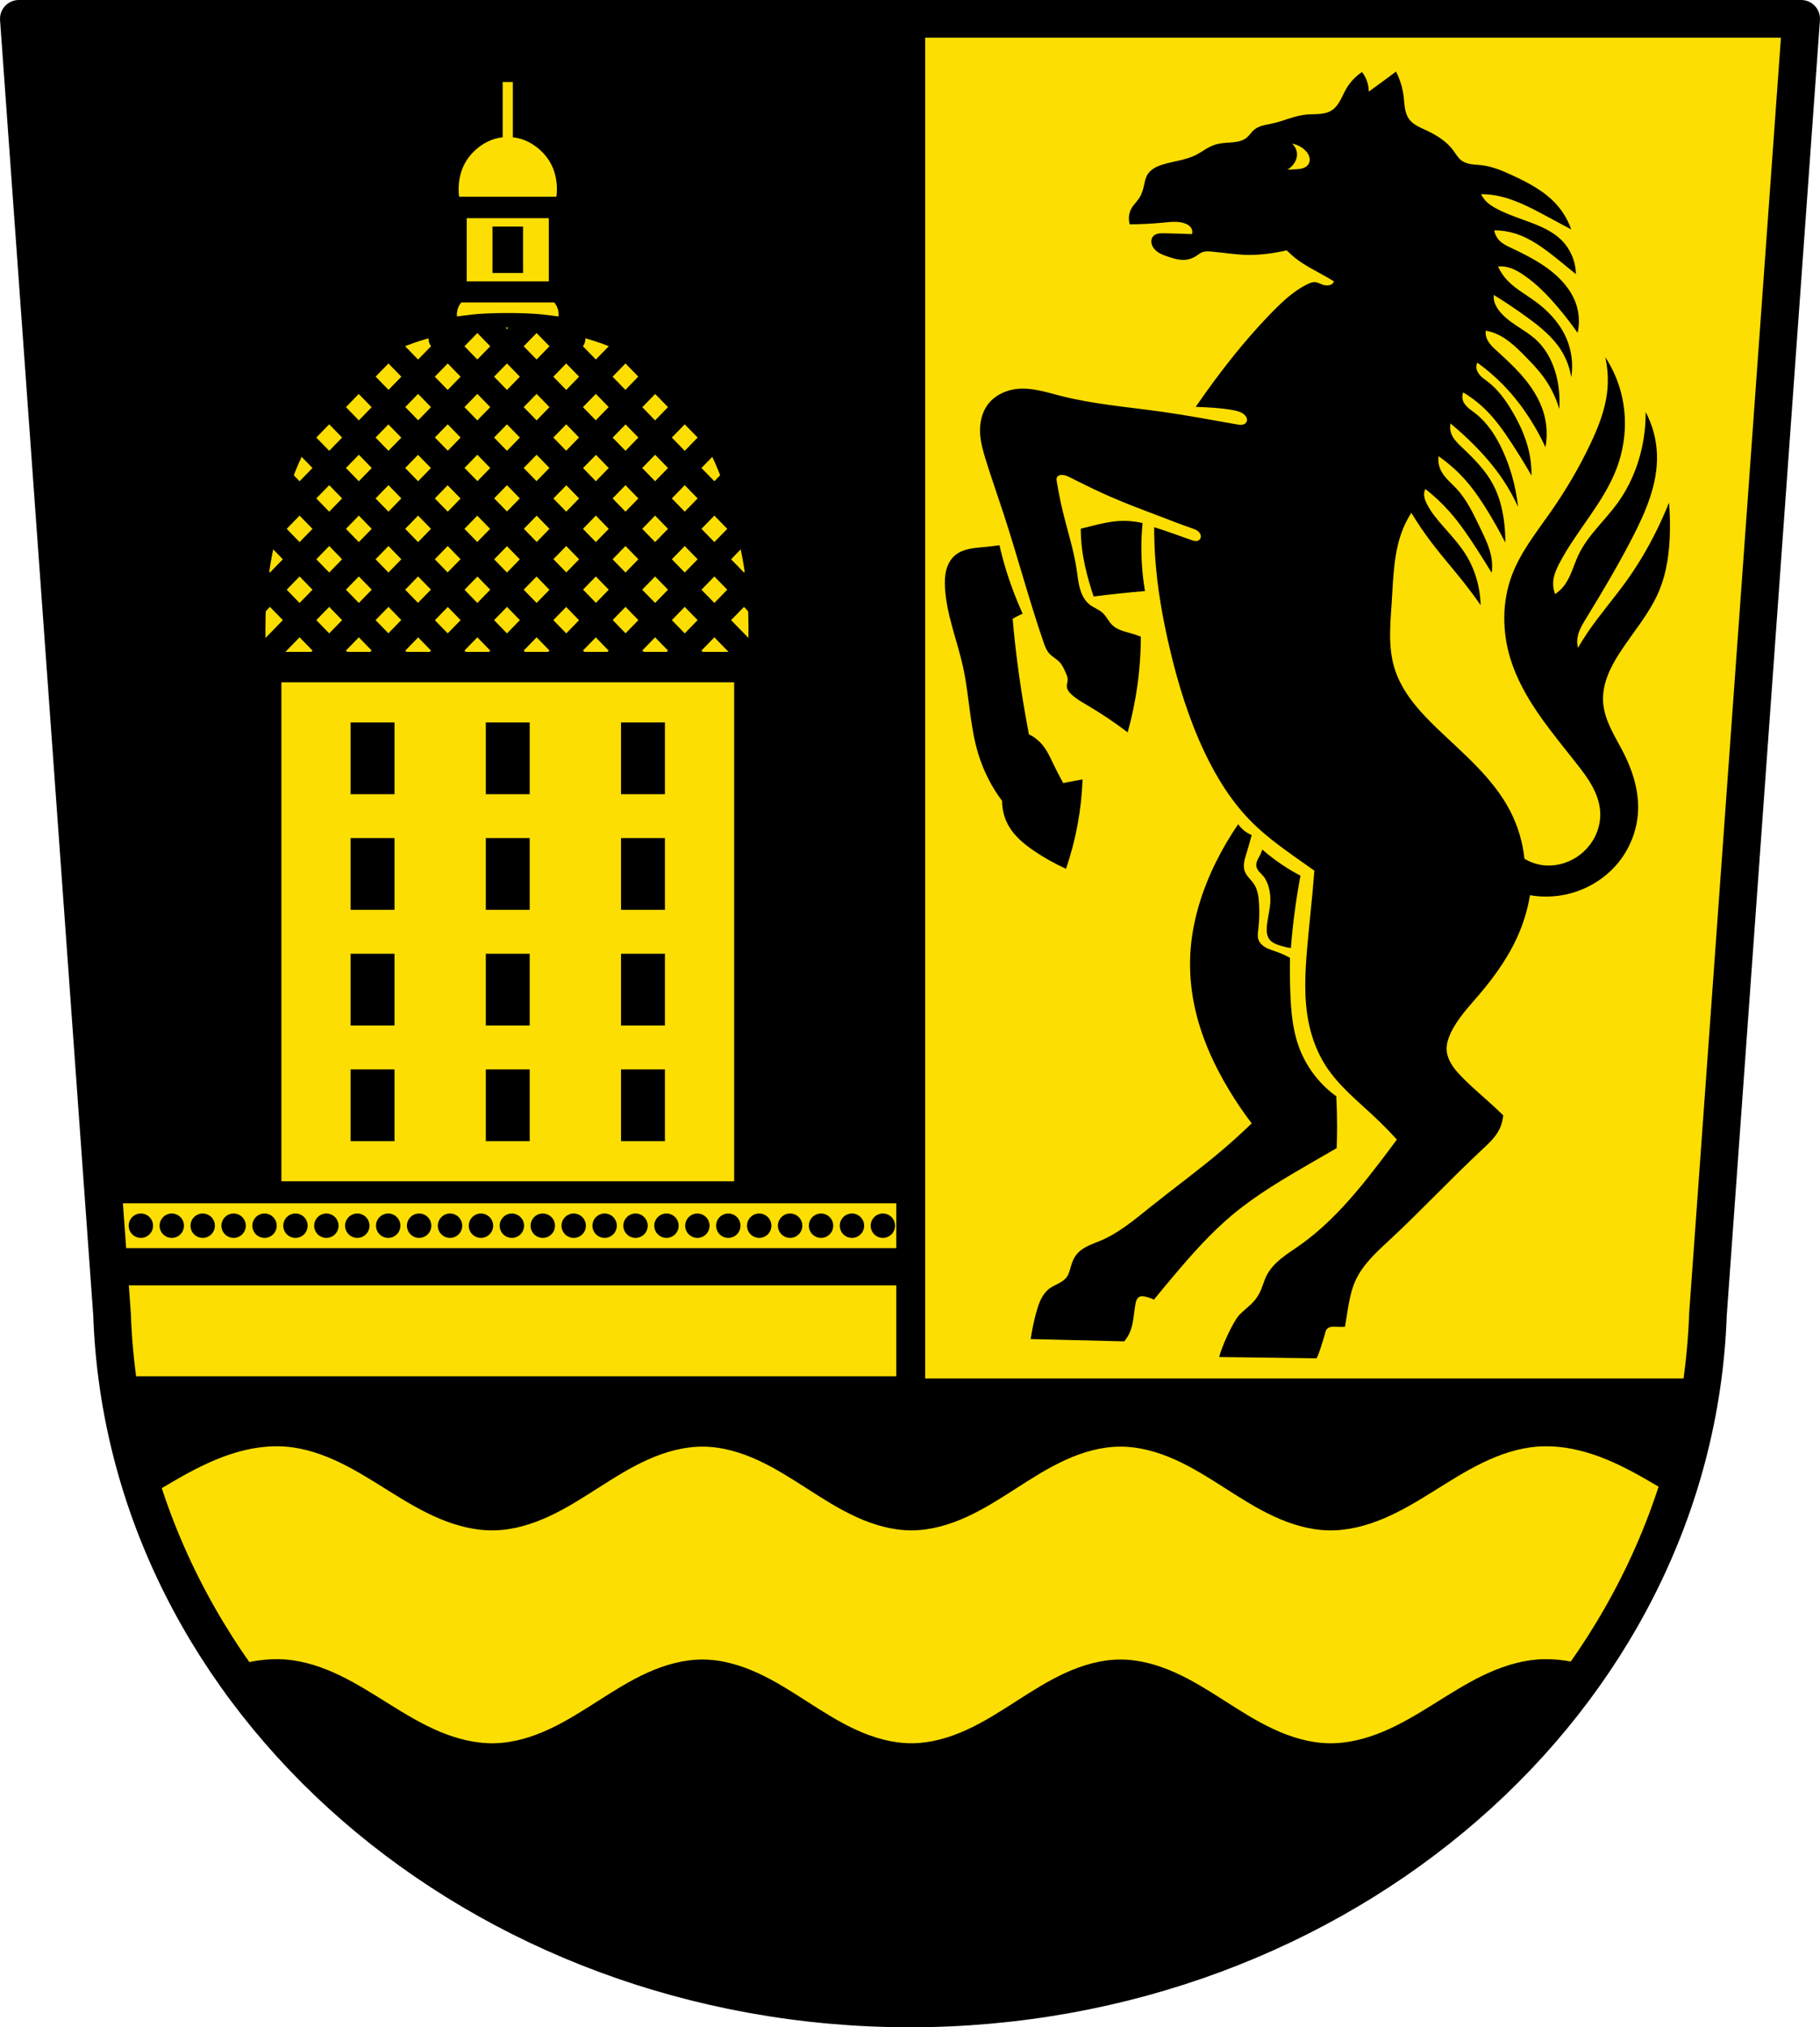 <?xml version="1.0" encoding="UTF-8" standalone="no"?>
<!-- Created with Inkscape (http://www.inkscape.org/) -->

<svg
   xmlns:dc="http://purl.org/dc/elements/1.1/"
   xmlns:cc="http://creativecommons.org/ns#"
   xmlns:rdf="http://www.w3.org/1999/02/22-rdf-syntax-ns#"
   xmlns:svg="http://www.w3.org/2000/svg"
   xmlns="http://www.w3.org/2000/svg"
   xmlns:sodipodi="http://sodipodi.sourceforge.net/DTD/sodipodi-0.dtd"
   xmlns:inkscape="http://www.inkscape.org/namespaces/inkscape"
   width="140.657mm"
   height="156.604mm"
   viewBox="0 0 140.657 156.604"
   version="1.1"
   id="svg8"
   inkscape:version="0.92.5 (2060ec1f9f, 2020-04-08)"
   sodipodi:docname="DEU Moritzburg COA.svg">
  <defs
     id="defs2">
    <inkscape:path-effect
       effect="spiro"
       id="path-effect1043"
       is_visible="true" />
    <inkscape:path-effect
       effect="spiro"
       id="path-effect1039"
       is_visible="true" />
    <inkscape:path-effect
       effect="spiro"
       id="path-effect997"
       is_visible="true" />
    <inkscape:path-effect
       effect="spiro"
       id="path-effect955"
       is_visible="true" />
    <inkscape:path-effect
       effect="spiro"
       id="path-effect917"
       is_visible="true" />
    <inkscape:path-effect
       effect="spiro"
       id="path-effect913"
       is_visible="true" />
    <inkscape:path-effect
       effect="spiro"
       id="path-effect2508"
       is_visible="true" />
    <inkscape:path-effect
       effect="spiro"
       id="path-effect2471"
       is_visible="true" />
    <inkscape:path-effect
       effect="spiro"
       id="path-effect2065"
       is_visible="true" />
    <inkscape:path-effect
       effect="spiro"
       id="path-effect1806"
       is_visible="true" />
    <inkscape:path-effect
       effect="spiro"
       id="path-effect2065-8"
       is_visible="true" />
    <inkscape:path-effect
       effect="spiro"
       id="path-effect2471-8"
       is_visible="true" />
    <inkscape:path-effect
       effect="spiro"
       id="path-effect2508-1"
       is_visible="true" />
    <inkscape:path-effect
       effect="spiro"
       id="path-effect955-1"
       is_visible="true" />
    <inkscape:path-effect
       effect="spiro"
       id="path-effect997-5"
       is_visible="true" />
  </defs>
  <sodipodi:namedview
     id="base"
     pagecolor="#ffffff"
     bordercolor="#666666"
     borderopacity="1.0"
     inkscape:pageopacity="0.0"
     inkscape:pageshadow="2"
     inkscape:zoom="1.3397756"
     inkscape:cx="265.80797"
     inkscape:cy="295.94511"
     inkscape:document-units="mm"
     inkscape:current-layer="layer1"
     showgrid="false"
     inkscape:window-width="1920"
     inkscape:window-height="1046"
     inkscape:window-x="-11"
     inkscape:window-y="-11"
     inkscape:window-maximized="1"
     inkscape:snap-global="false"
     fit-margin-top="0"
     fit-margin-left="0"
     fit-margin-right="0"
     fit-margin-bottom="0"
     inkscape:snap-midpoints="true"
     inkscape:snap-smooth-nodes="true" />
  <g
     inkscape:label="Ebene 1"
     inkscape:groupmode="layer"
     id="layer1"
     transform="translate(-377.754,-45.374)">
    <path
       d="m 379.209,46.829 7.204,100.083 c 1.027,29.827 28.366,53.591 61.669,53.61 33.282,-0.032 60.629,-23.803 61.669,-53.61 L 516.955,46.829 H 448.082 Z"
       id="path1193-3-5-0-2"
       inkscape:connector-curvature="0"
       style="fill:#000000;fill-rule:evenodd;stroke:none;stroke-width:2.91;stroke-linecap:round;stroke-linejoin:round;stroke-miterlimit:4;stroke-dasharray:none;stroke-opacity:1" />
    <path
       style="opacity:1;fill:#fcde02;fill-opacity:1;fill-rule:evenodd;stroke:none;stroke-width:8;stroke-linecap:round;stroke-linejoin:round;stroke-miterlimit:4;stroke-dasharray:none;stroke-opacity:1;paint-order:fill markers stroke"
       d="M 265.811 5.5 L 265.811 405.822 L 496.809 405.822 C 497.918 398.583 498.626 391.227 498.887 383.768 L 526.115 5.5 L 265.811 5.5 z "
       transform="matrix(0.265,0,0,0.265,377.754,45.374)"
       id="rect1483-6" />
    <path
       style="opacity:1;fill:none;fill-opacity:1;fill-rule:evenodd;stroke:#000000;stroke-width:8;stroke-linecap:round;stroke-linejoin:round;stroke-miterlimit:4;stroke-dasharray:none;stroke-opacity:1;paint-order:fill markers stroke"
       d="M 265.811 5.5 L 265.811 405.822 L 496.809 405.822 C 497.918 398.583 498.626 391.227 498.887 383.768 L 526.115 5.5 L 265.811 5.5 z "
       transform="matrix(0.265,0,0,0.265,377.754,45.374)"
       id="rect1483" />
    <path
       inkscape:connector-curvature="0"
       style="opacity:1;fill:#fcde02;fill-opacity:1;fill-rule:evenodd;stroke:none;stroke-width:2.117;stroke-linecap:round;stroke-linejoin:round;stroke-miterlimit:4;stroke-dasharray:none;stroke-opacity:1;paint-order:fill markers stroke"
       d="M 448.083,46.829 V 152.748 h -61.118 c -0.294,-1.915 -0.481,-3.862 -0.55,-5.835 L 379.21,46.829 Z"
       id="rect1483-6-8" />
    <path
       style="opacity:1;fill:#000000;fill-opacity:1;fill-rule:evenodd;stroke:none;stroke-width:8;stroke-linecap:round;stroke-linejoin:round;stroke-miterlimit:4;stroke-dasharray:none;stroke-opacity:1;paint-order:fill markers stroke"
       d="M 5.506 5.5 L 32.08 374.674 L 265.811 374.674 L 265.811 5.5 L 5.506 5.5 z "
       transform="matrix(0.265,0,0,0.265,377.754,45.374)"
       id="rect1567" />
    <path
       style="fill:#fcde02;stroke:none;stroke-width:0.265px;stroke-linecap:butt;stroke-linejoin:miter;stroke-opacity:1;fill-opacity:1"
       d="m 408.754,72.239 c -2.927,1.207 -5.051,4.016 -6.74,6.695 -1.73,2.746 -2.56,6.013 -3.209,9.193 -0.507,2.488 -0.603,5.058 -0.505,7.601 h 18.634 18.634 c 0.098,-2.543 0.002,-5.113 -0.505,-7.601 -0.648,-3.18 -1.478,-6.447 -3.208,-9.193 -1.688,-2.679 -3.812,-5.488 -6.74,-6.695 -5.042,-2.079 -11.319,-2.079 -16.361,0 z"
       id="path2063"
       inkscape:connector-curvature="0"
       sodipodi:nodetypes="aaacccaaaa" />
    <path
       style="fill:none;stroke:#000000;stroke-width:1.852;stroke-linecap:round;stroke-linejoin:miter;stroke-miterlimit:4;stroke-dasharray:none;stroke-opacity:1"
       d="m 405.006,73.98 23.858,24.491"
       id="path2086"
       inkscape:connector-curvature="0"
       sodipodi:nodetypes="cc" />
    <path
       style="fill:none;stroke:#000000;stroke-width:1.852;stroke-linecap:round;stroke-linejoin:miter;stroke-miterlimit:4;stroke-dasharray:none;stroke-opacity:1"
       d="m 401.608,75.193 23.858,24.491"
       id="path2086-3"
       inkscape:connector-curvature="0"
       sodipodi:nodetypes="cc" />
    <path
       style="fill:none;stroke:#000000;stroke-width:1.852;stroke-linecap:round;stroke-linejoin:miter;stroke-miterlimit:4;stroke-dasharray:none;stroke-opacity:1"
       d="m 398.21,76.407 23.858,24.491"
       id="path2086-2"
       inkscape:connector-curvature="0"
       sodipodi:nodetypes="cc" />
    <path
       style="fill:none;stroke:#000000;stroke-width:1.852;stroke-linecap:round;stroke-linejoin:miter;stroke-miterlimit:4;stroke-dasharray:none;stroke-opacity:1"
       d="m 394.813,77.62 23.858,24.491"
       id="path2086-6"
       inkscape:connector-curvature="0"
       sodipodi:nodetypes="cc" />
    <path
       style="fill:none;stroke:#000000;stroke-width:1.852;stroke-linecap:round;stroke-linejoin:miter;stroke-miterlimit:4;stroke-dasharray:none;stroke-opacity:1"
       d="M 415.198,70.341 439.056,94.832"
       id="path2086-5"
       inkscape:connector-curvature="0"
       sodipodi:nodetypes="cc" />
    <path
       style="fill:none;stroke:#000000;stroke-width:1.852;stroke-linecap:round;stroke-linejoin:miter;stroke-miterlimit:4;stroke-dasharray:none;stroke-opacity:1"
       d="m 411.801,71.554 23.858,24.491"
       id="path2086-3-4"
       inkscape:connector-curvature="0"
       sodipodi:nodetypes="cc" />
    <path
       style="fill:none;stroke:#000000;stroke-width:1.852;stroke-linecap:round;stroke-linejoin:miter;stroke-miterlimit:4;stroke-dasharray:none;stroke-opacity:1"
       d="m 408.403,72.767 23.858,24.491"
       id="path2086-2-4"
       inkscape:connector-curvature="0"
       sodipodi:nodetypes="cc" />
    <path
       style="fill:none;stroke:#000000;stroke-width:1.852;stroke-linecap:round;stroke-linejoin:miter;stroke-miterlimit:4;stroke-dasharray:none;stroke-opacity:1"
       d="m 405.006,73.98 23.858,24.491"
       id="path2086-6-0"
       inkscape:connector-curvature="0"
       sodipodi:nodetypes="cc" />
    <path
       style="fill:none;stroke:#000000;stroke-width:1.852;stroke-linecap:round;stroke-linejoin:miter;stroke-miterlimit:4;stroke-dasharray:none;stroke-opacity:1"
       d="m 391.415,78.833 23.858,24.491"
       id="path2086-2-8"
       inkscape:connector-curvature="0"
       sodipodi:nodetypes="cc" />
    <path
       style="fill:none;stroke:#000000;stroke-width:1.852;stroke-linecap:round;stroke-linejoin:miter;stroke-miterlimit:4;stroke-dasharray:none;stroke-opacity:1"
       d="m 388.017,80.046 23.858,24.491"
       id="path2086-6-01"
       inkscape:connector-curvature="0"
       sodipodi:nodetypes="cc" />
    <path
       style="fill:none;stroke:#000000;stroke-width:1.852;stroke-linecap:round;stroke-linejoin:miter;stroke-miterlimit:4;stroke-dasharray:none;stroke-opacity:1"
       d="m 421.994,67.915 23.858,24.491"
       id="path2086-7"
       inkscape:connector-curvature="0"
       sodipodi:nodetypes="cc" />
    <path
       style="fill:none;stroke:#000000;stroke-width:1.852;stroke-linecap:round;stroke-linejoin:miter;stroke-miterlimit:4;stroke-dasharray:none;stroke-opacity:1"
       d="m 418.596,69.128 23.858,24.491"
       id="path2086-3-49"
       inkscape:connector-curvature="0"
       sodipodi:nodetypes="cc" />
    <path
       style="fill:none;stroke:#000000;stroke-width:1.852;stroke-linecap:round;stroke-linejoin:miter;stroke-miterlimit:4;stroke-dasharray:none;stroke-opacity:1"
       d="M 428.863,73.98 405.006,98.471"
       id="path2086-0"
       inkscape:connector-curvature="0"
       sodipodi:nodetypes="cc" />
    <path
       style="fill:none;stroke:#000000;stroke-width:1.852;stroke-linecap:round;stroke-linejoin:miter;stroke-miterlimit:4;stroke-dasharray:none;stroke-opacity:1"
       d="M 432.261,75.193 408.403,99.685"
       id="path2086-3-6"
       inkscape:connector-curvature="0"
       sodipodi:nodetypes="cc" />
    <path
       style="fill:none;stroke:#000000;stroke-width:1.852;stroke-linecap:round;stroke-linejoin:miter;stroke-miterlimit:4;stroke-dasharray:none;stroke-opacity:1"
       d="M 435.659,76.407 411.801,100.898"
       id="path2086-2-1"
       inkscape:connector-curvature="0"
       sodipodi:nodetypes="cc" />
    <path
       style="fill:none;stroke:#000000;stroke-width:1.852;stroke-linecap:round;stroke-linejoin:miter;stroke-miterlimit:4;stroke-dasharray:none;stroke-opacity:1"
       d="M 439.056,77.62 415.198,102.111"
       id="path2086-6-8"
       inkscape:connector-curvature="0"
       sodipodi:nodetypes="cc" />
    <path
       style="fill:none;stroke:#000000;stroke-width:1.852;stroke-linecap:round;stroke-linejoin:miter;stroke-miterlimit:4;stroke-dasharray:none;stroke-opacity:1"
       d="M 418.67,70.341 394.813,94.832"
       id="path2086-5-2"
       inkscape:connector-curvature="0"
       sodipodi:nodetypes="cc" />
    <path
       style="fill:none;stroke:#000000;stroke-width:1.852;stroke-linecap:round;stroke-linejoin:miter;stroke-miterlimit:4;stroke-dasharray:none;stroke-opacity:1"
       d="M 422.068,71.554 398.21,96.045"
       id="path2086-3-4-1"
       inkscape:connector-curvature="0"
       sodipodi:nodetypes="cc" />
    <path
       style="fill:none;stroke:#000000;stroke-width:1.852;stroke-linecap:round;stroke-linejoin:miter;stroke-miterlimit:4;stroke-dasharray:none;stroke-opacity:1"
       d="M 425.466,72.767 401.608,97.258"
       id="path2086-2-4-8"
       inkscape:connector-curvature="0"
       sodipodi:nodetypes="cc" />
    <path
       style="fill:none;stroke:#000000;stroke-width:1.852;stroke-linecap:round;stroke-linejoin:miter;stroke-miterlimit:4;stroke-dasharray:none;stroke-opacity:1"
       d="M 428.863,73.98 405.006,98.471"
       id="path2086-6-0-8"
       inkscape:connector-curvature="0"
       sodipodi:nodetypes="cc" />
    <path
       style="fill:none;stroke:#000000;stroke-width:1.852;stroke-linecap:round;stroke-linejoin:miter;stroke-miterlimit:4;stroke-dasharray:none;stroke-opacity:1"
       d="M 442.454,78.833 418.596,103.324"
       id="path2086-2-8-4"
       inkscape:connector-curvature="0"
       sodipodi:nodetypes="cc" />
    <path
       style="fill:none;stroke:#000000;stroke-width:1.852;stroke-linecap:round;stroke-linejoin:miter;stroke-miterlimit:4;stroke-dasharray:none;stroke-opacity:1"
       d="M 445.852,80.046 421.994,104.537"
       id="path2086-6-01-3"
       inkscape:connector-curvature="0"
       sodipodi:nodetypes="cc" />
    <path
       style="fill:none;stroke:#000000;stroke-width:1.852;stroke-linecap:round;stroke-linejoin:miter;stroke-miterlimit:4;stroke-dasharray:none;stroke-opacity:1"
       d="M 411.875,67.915 388.017,92.406"
       id="path2086-7-6"
       inkscape:connector-curvature="0"
       sodipodi:nodetypes="cc" />
    <path
       style="fill:none;stroke:#000000;stroke-width:1.852;stroke-linecap:round;stroke-linejoin:miter;stroke-miterlimit:4;stroke-dasharray:none;stroke-opacity:1"
       d="M 415.273,69.128 391.415,93.619"
       id="path2086-3-49-9"
       inkscape:connector-curvature="0"
       sodipodi:nodetypes="cc" />
    <path
       style="opacity:1;fill:#fcde02;fill-opacity:1;fill-rule:evenodd;stroke:none;stroke-width:1;stroke-linecap:square;stroke-linejoin:round;stroke-miterlimit:4;stroke-dasharray:none;stroke-opacity:1;paint-order:fill markers stroke"
       d="M 146.598 23.9 L 146.598 40.027 C 145.57 40.139 144.562 40.356 143.615 40.699 C 140.419 41.859 137.502 44.304 135.785 47.238 C 134.054 50.197 133.441 53.888 133.902 57.348 L 148.084 57.348 L 162.268 57.348 C 162.729 53.888 162.116 50.197 160.385 47.238 C 158.667 44.304 155.751 41.859 152.555 40.699 C 151.608 40.356 150.598 40.139 149.57 40.027 L 149.57 23.9 L 146.598 23.9 z M 136.117 63.59 L 136.117 82.023 L 160.053 82.023 L 160.053 63.59 L 136.117 63.59 z M 143.627 66.043 L 152.543 66.043 L 152.543 79.57 L 143.627 79.57 L 143.627 66.043 z M 134.553 88.162 C 134.102 88.685 133.753 89.295 133.531 89.949 C 133.282 90.685 133.196 91.476 133.277 92.248 C 135.753 91.948 138.225 91.578 140.715 91.443 C 145.621 91.179 150.549 91.179 155.455 91.443 C 157.945 91.578 160.417 91.948 162.893 92.248 C 162.974 91.476 162.885 90.685 162.637 89.949 C 162.415 89.295 162.066 88.685 161.615 88.162 L 134.553 88.162 z M 82.064 198.879 L 82.064 344.346 L 214.107 344.346 L 214.107 198.879 L 82.064 198.879 z M 102.25 210.586 L 115.049 210.586 L 115.049 231.5 L 102.25 231.5 L 102.25 210.586 z M 141.684 210.586 L 154.482 210.586 L 154.482 231.5 L 141.684 231.5 L 141.684 210.586 z M 181.119 210.586 L 193.916 210.586 L 193.916 231.5 L 181.119 231.5 L 181.119 210.586 z M 102.25 244.299 L 115.049 244.299 L 115.049 265.213 L 102.25 265.213 L 102.25 244.299 z M 141.684 244.299 L 154.482 244.299 L 154.482 265.213 L 141.684 265.213 L 141.684 244.299 z M 181.119 244.299 L 193.916 244.299 L 193.916 265.213 L 181.119 265.213 L 181.119 244.299 z M 102.25 278.012 L 115.049 278.012 L 115.049 298.926 L 102.25 298.926 L 102.25 278.012 z M 141.684 278.012 L 154.482 278.012 L 154.482 298.926 L 141.684 298.926 L 141.684 278.012 z M 181.119 278.012 L 193.916 278.012 L 193.916 298.926 L 181.119 298.926 L 181.119 278.012 z M 102.25 311.725 L 115.049 311.725 L 115.049 332.639 L 102.25 332.639 L 102.25 311.725 z M 141.684 311.725 L 154.482 311.725 L 154.482 332.639 L 141.684 332.639 L 141.684 311.725 z M 181.119 311.725 L 193.916 311.725 L 193.916 332.639 L 181.119 332.639 L 181.119 311.725 z M 30.359 350.77 L 31.299 363.814 L 265.811 363.814 L 265.811 350.77 L 30.359 350.77 z M 41.082 353.738 A 3.553 3.553 0 0 1 44.635 357.291 A 3.553 3.553 0 0 1 41.082 360.844 A 3.553 3.553 0 0 1 37.529 357.291 A 3.553 3.553 0 0 1 41.082 353.738 z M 50.1 353.738 A 3.553 3.553 0 0 1 53.652 357.291 A 3.553 3.553 0 0 1 50.1 360.844 A 3.553 3.553 0 0 1 46.547 357.291 A 3.553 3.553 0 0 1 50.1 353.738 z M 59.115 353.738 L 59.113 353.74 A 3.553 3.553 0 0 1 62.666 357.293 A 3.553 3.553 0 0 1 59.113 360.846 A 3.553 3.553 0 0 1 58.861 360.834 A 3.553 3.553 0 0 1 55.561 357.291 A 3.553 3.553 0 0 1 55.572 357.039 A 3.553 3.553 0 0 1 59.115 353.738 z M 68.133 353.738 A 3.553 3.553 0 0 1 71.686 357.291 A 3.553 3.553 0 0 1 68.133 360.844 A 3.553 3.553 0 0 1 64.58 357.291 A 3.553 3.553 0 0 1 68.133 353.738 z M 77.148 353.738 L 77.146 353.74 A 3.553 3.553 0 0 1 80.699 357.293 A 3.553 3.553 0 0 1 77.146 360.846 A 3.553 3.553 0 0 1 76.895 360.834 A 3.553 3.553 0 0 1 73.594 357.291 A 3.553 3.553 0 0 1 73.605 357.039 A 3.553 3.553 0 0 1 77.148 353.738 z M 86.166 353.738 A 3.553 3.553 0 0 1 89.719 357.291 A 3.553 3.553 0 0 1 86.166 360.844 A 3.553 3.553 0 0 1 82.613 357.291 A 3.553 3.553 0 0 1 86.166 353.738 z M 95.182 353.738 L 95.18 353.74 A 3.553 3.553 0 0 1 98.732 357.293 A 3.553 3.553 0 0 1 95.18 360.846 A 3.553 3.553 0 0 1 94.928 360.834 A 3.553 3.553 0 0 1 91.627 357.291 A 3.553 3.553 0 0 1 91.639 357.039 A 3.553 3.553 0 0 1 95.182 353.738 z M 104.199 353.738 A 3.553 3.553 0 0 1 107.752 357.291 A 3.553 3.553 0 0 1 104.199 360.844 A 3.553 3.553 0 0 1 100.646 357.291 A 3.553 3.553 0 0 1 104.199 353.738 z M 113.215 353.738 L 113.213 353.74 A 3.553 3.553 0 0 1 116.766 357.293 A 3.553 3.553 0 0 1 113.213 360.846 A 3.553 3.553 0 0 1 112.961 360.834 A 3.553 3.553 0 0 1 109.66 357.291 A 3.553 3.553 0 0 1 109.672 357.039 A 3.553 3.553 0 0 1 113.215 353.738 z M 122.232 353.738 A 3.553 3.553 0 0 1 125.785 357.291 A 3.553 3.553 0 0 1 122.232 360.844 A 3.553 3.553 0 0 1 118.68 357.291 A 3.553 3.553 0 0 1 122.232 353.738 z M 131.248 353.738 L 131.246 353.74 A 3.553 3.553 0 0 1 134.799 357.293 A 3.553 3.553 0 0 1 131.246 360.846 A 3.553 3.553 0 0 1 130.994 360.834 A 3.553 3.553 0 0 1 127.693 357.291 A 3.553 3.553 0 0 1 127.705 357.039 A 3.553 3.553 0 0 1 131.248 353.738 z M 140.266 353.738 A 3.553 3.553 0 0 1 143.818 357.291 A 3.553 3.553 0 0 1 140.266 360.844 A 3.553 3.553 0 0 1 136.713 357.291 A 3.553 3.553 0 0 1 140.266 353.738 z M 149.281 353.738 L 149.279 353.74 A 3.553 3.553 0 0 1 152.832 357.293 A 3.553 3.553 0 0 1 149.279 360.846 A 3.553 3.553 0 0 1 149.027 360.834 A 3.553 3.553 0 0 1 145.727 357.291 A 3.553 3.553 0 0 1 145.738 357.039 A 3.553 3.553 0 0 1 149.281 353.738 z M 158.299 353.738 A 3.553 3.553 0 0 1 161.852 357.291 A 3.553 3.553 0 0 1 158.299 360.844 A 3.553 3.553 0 0 1 154.746 357.291 A 3.553 3.553 0 0 1 158.299 353.738 z M 167.314 353.738 L 167.312 353.74 A 3.553 3.553 0 0 1 170.865 357.293 A 3.553 3.553 0 0 1 167.312 360.846 A 3.553 3.553 0 0 1 167.061 360.834 A 3.553 3.553 0 0 1 163.76 357.291 A 3.553 3.553 0 0 1 163.771 357.039 A 3.553 3.553 0 0 1 167.314 353.738 z M 176.332 353.738 A 3.553 3.553 0 0 1 179.885 357.291 A 3.553 3.553 0 0 1 176.332 360.844 A 3.553 3.553 0 0 1 172.779 357.291 A 3.553 3.553 0 0 1 176.332 353.738 z M 185.348 353.738 L 185.346 353.74 A 3.553 3.553 0 0 1 188.898 357.293 A 3.553 3.553 0 0 1 185.346 360.846 A 3.553 3.553 0 0 1 185.094 360.834 A 3.553 3.553 0 0 1 181.793 357.291 A 3.553 3.553 0 0 1 181.805 357.039 A 3.553 3.553 0 0 1 185.348 353.738 z M 194.365 353.738 A 3.553 3.553 0 0 1 197.918 357.291 A 3.553 3.553 0 0 1 194.365 360.844 A 3.553 3.553 0 0 1 190.812 357.291 A 3.553 3.553 0 0 1 194.365 353.738 z M 203.381 353.738 L 203.379 353.74 A 3.553 3.553 0 0 1 206.932 357.293 A 3.553 3.553 0 0 1 203.379 360.846 A 3.553 3.553 0 0 1 203.127 360.834 A 3.553 3.553 0 0 1 199.826 357.291 A 3.553 3.553 0 0 1 199.838 357.039 A 3.553 3.553 0 0 1 203.381 353.738 z M 212.398 353.738 A 3.553 3.553 0 0 1 215.951 357.291 A 3.553 3.553 0 0 1 212.398 360.844 A 3.553 3.553 0 0 1 208.846 357.291 A 3.553 3.553 0 0 1 212.398 353.738 z M 221.414 353.738 L 221.412 353.74 A 3.553 3.553 0 0 1 224.965 357.293 A 3.553 3.553 0 0 1 221.412 360.846 A 3.553 3.553 0 0 1 221.16 360.834 A 3.553 3.553 0 0 1 217.859 357.291 A 3.553 3.553 0 0 1 217.871 357.039 A 3.553 3.553 0 0 1 221.414 353.738 z M 230.432 353.738 A 3.553 3.553 0 0 1 233.984 357.291 A 3.553 3.553 0 0 1 230.432 360.844 A 3.553 3.553 0 0 1 226.879 357.291 A 3.553 3.553 0 0 1 230.432 353.738 z M 239.447 353.738 L 239.445 353.74 A 3.553 3.553 0 0 1 242.998 357.293 A 3.553 3.553 0 0 1 239.445 360.846 A 3.553 3.553 0 0 1 239.193 360.834 A 3.553 3.553 0 0 1 235.893 357.291 A 3.553 3.553 0 0 1 235.904 357.039 A 3.553 3.553 0 0 1 239.447 353.738 z M 248.465 353.738 A 3.553 3.553 0 0 1 252.018 357.291 A 3.553 3.553 0 0 1 248.465 360.844 A 3.553 3.553 0 0 1 244.912 357.291 A 3.553 3.553 0 0 1 248.465 353.738 z M 257.48 353.738 A 3.553 3.553 0 0 1 261.033 357.291 A 3.553 3.553 0 0 1 257.48 360.844 A 3.553 3.553 0 0 1 253.928 357.291 A 3.553 3.553 0 0 1 257.48 353.738 z "
       transform="matrix(0.265,0,0,0.265,377.754,45.374)"
       id="rect1892" />
    <path
       inkscape:connector-curvature="0"
       style="opacity:1;fill:none;fill-opacity:1;fill-rule:evenodd;stroke:#000000;stroke-width:2.117;stroke-linecap:round;stroke-linejoin:round;stroke-miterlimit:4;stroke-dasharray:none;stroke-opacity:1;paint-order:fill markers stroke"
       d="M 448.083,46.829 V 152.748 h -61.118 c -0.294,-1.915 -0.481,-3.862 -0.55,-5.835 L 379.21,46.829 Z"
       id="rect1483-3" />
    <path
       style="fill:#fcde02;stroke:none;stroke-width:1px;stroke-linecap:butt;stroke-linejoin:miter;stroke-opacity:1;fill-opacity:1"
       d="M 81.275 421.59 C 76.442 421.506 71.606 422.434 67.012 423.965 C 61.762 425.715 56.802 428.239 51.992 430.977 C 48.717 432.841 45.481 434.814 42.223 436.736 C 48.026 454.277 56.322 470.845 66.744 486.119 C 66.834 486.089 66.922 486.055 67.012 486.025 C 72.262 484.275 77.829 483.311 83.346 483.748 C 88.86 484.185 94.191 486.006 99.172 488.412 C 104.153 490.819 108.824 493.809 113.52 496.734 C 118.215 499.659 122.968 502.538 128.062 504.693 C 133.157 506.849 138.635 508.271 144.166 508.156 C 149.703 508.042 155.122 506.391 160.146 504.061 C 165.171 501.731 169.848 498.728 174.518 495.75 C 179.187 492.772 183.886 489.796 188.939 487.531 C 193.993 485.266 199.448 483.72 204.986 483.748 C 210.527 483.776 215.969 485.379 221.006 487.688 C 226.043 489.996 230.724 493.001 235.387 495.992 C 240.05 498.984 244.733 501.984 249.775 504.279 C 254.818 506.575 260.268 508.156 265.809 508.156 C 271.349 508.156 276.797 506.575 281.84 504.279 C 286.882 501.984 291.567 498.984 296.23 495.992 C 300.894 493.001 305.575 489.996 310.611 487.688 C 315.648 485.379 321.089 483.776 326.629 483.748 C 332.167 483.72 337.624 485.266 342.678 487.531 C 347.732 489.796 352.43 492.772 357.1 495.75 C 361.769 498.728 366.446 501.731 371.471 504.061 C 376.495 506.391 381.912 508.042 387.449 508.156 C 392.98 508.271 398.458 506.849 403.553 504.693 C 408.647 502.538 413.401 499.659 418.096 496.734 C 422.791 493.809 427.462 490.819 432.443 488.412 C 437.424 486.006 442.755 484.185 448.27 483.748 C 453.786 483.311 459.353 484.275 464.604 486.025 C 464.674 486.049 464.744 486.076 464.814 486.1 C 475.246 470.826 483.552 454.258 489.365 436.721 C 486.116 434.803 482.889 432.836 479.623 430.977 C 474.813 428.239 469.854 425.715 464.604 423.965 C 459.353 422.215 453.786 421.253 448.27 421.689 C 442.755 422.126 437.424 423.947 432.443 426.354 C 427.462 428.76 422.791 431.751 418.096 434.676 C 413.401 437.601 408.647 440.477 403.553 442.633 C 398.458 444.788 392.98 446.212 387.449 446.098 C 381.912 445.983 376.495 444.332 371.471 442.002 C 366.446 439.672 361.769 436.67 357.1 433.691 C 352.43 430.713 347.732 427.738 342.678 425.473 C 337.624 423.207 332.167 421.661 326.629 421.689 C 321.089 421.717 315.648 423.319 310.611 425.627 C 305.575 427.935 300.894 430.942 296.23 433.934 C 291.567 436.925 286.882 439.923 281.84 442.219 C 276.797 444.514 271.349 446.098 265.809 446.098 C 260.268 446.098 254.818 444.514 249.775 442.219 C 244.733 439.923 240.05 436.925 235.387 433.934 C 230.724 430.942 226.043 427.935 221.006 425.627 C 215.969 423.319 210.527 421.717 204.986 421.689 C 199.448 421.661 193.993 423.207 188.939 425.473 C 183.886 427.738 179.187 430.713 174.518 433.691 C 169.848 436.67 165.171 439.672 160.146 442.002 C 155.122 444.332 149.703 445.983 144.166 446.098 C 138.635 446.212 133.157 444.788 128.062 442.633 C 122.968 440.477 118.215 437.601 113.52 434.676 C 108.824 431.751 104.153 428.76 99.172 426.354 C 94.191 423.947 88.86 422.126 83.346 421.689 C 82.656 421.635 81.966 421.602 81.275 421.59 z "
       transform="matrix(0.265,0,0,0.265,377.754,45.374)"
       id="path1804" />
    <path
       d="m 379.209,46.829 7.204,100.083 c 1.027,29.827 28.366,53.591 61.669,53.61 33.282,-0.032 60.629,-23.803 61.669,-53.61 L 516.955,46.829 H 448.082 Z"
       id="path1193-3-5-0"
       inkscape:connector-curvature="0"
       style="fill:none;fill-rule:evenodd;stroke:#000000;stroke-width:2.91;stroke-linecap:round;stroke-linejoin:round;stroke-miterlimit:4;stroke-dasharray:none;stroke-opacity:1" />
    <path
       style="fill:#000000;stroke:none;stroke-width:1px;stroke-linecap:butt;stroke-linejoin:miter;stroke-opacity:1"
       d="M 407.129 20.871 C 405.852 21.828 404.571 22.78 403.285 23.725 C 401.926 24.723 400.561 25.716 399.191 26.701 C 399.184 25.469 398.928 24.238 398.447 23.104 C 398.128 22.351 397.71 21.641 397.207 20.996 C 395.271 22.296 393.643 24.051 392.494 26.08 C 391.885 27.156 391.411 28.303 390.805 29.381 C 390.199 30.458 389.44 31.486 388.402 32.158 C 387.334 32.851 386.044 33.12 384.775 33.223 C 383.506 33.326 382.228 33.277 380.961 33.398 C 377.552 33.726 374.384 35.266 371.039 36.002 C 370.109 36.207 369.163 36.349 368.246 36.605 C 367.329 36.862 366.428 37.243 365.705 37.863 C 364.917 38.54 364.375 39.471 363.572 40.131 C 362.515 41 361.112 41.312 359.752 41.459 C 358.221 41.624 356.664 41.614 355.162 41.955 C 354.524 42.1 353.901 42.309 353.303 42.576 C 351.755 43.267 350.406 44.338 348.898 45.113 C 345.913 46.648 342.467 46.949 339.252 47.912 C 338.333 48.187 337.425 48.521 336.604 49.016 C 335.782 49.51 335.047 50.175 334.574 51.01 C 334.102 51.844 333.913 52.802 333.707 53.738 C 333.414 55.073 333.065 56.424 332.342 57.584 C 331.654 58.686 330.653 59.569 330.006 60.695 C 329.198 62.102 329.005 63.848 329.488 65.396 C 332.797 65.378 336.106 65.205 339.398 64.879 C 341.481 64.672 343.653 64.415 345.613 65.148 C 346.039 65.308 346.45 65.515 346.803 65.801 C 347.155 66.087 347.447 66.457 347.598 66.885 C 347.751 67.322 347.751 67.813 347.598 68.25 C 346.606 68.202 345.614 68.16 344.621 68.125 C 342.885 68.064 341.149 68.025 339.412 68.002 C 338.858 67.995 338.297 67.989 337.754 68.102 C 337.211 68.214 336.679 68.455 336.311 68.869 C 336.02 69.197 335.844 69.62 335.789 70.055 C 335.734 70.49 335.797 70.935 335.939 71.35 C 336.269 72.307 337.016 73.077 337.871 73.619 C 338.726 74.161 339.692 74.5 340.652 74.822 C 342.416 75.414 344.27 75.973 346.109 75.691 C 347.178 75.528 348.192 75.082 349.086 74.475 C 349.551 74.158 349.992 73.795 350.508 73.57 C 351.384 73.189 352.382 73.248 353.334 73.334 C 356.82 73.65 360.286 74.239 363.785 74.305 C 365.794 74.342 367.805 74.208 369.799 73.955 C 371.634 73.723 373.456 73.391 375.256 72.963 C 376.28 74.017 377.393 74.982 378.58 75.848 C 380.841 77.496 383.35 78.768 385.793 80.133 C 386.881 80.741 387.957 81.368 389.021 82.016 C 388.955 82.249 388.828 82.465 388.656 82.637 C 388.389 82.903 388.027 83.055 387.658 83.133 C 387.043 83.263 386.395 83.203 385.797 83.008 C 385.086 82.776 384.431 82.357 383.689 82.264 C 383.26 82.21 382.822 82.27 382.406 82.391 C 381.991 82.512 381.597 82.693 381.209 82.885 C 377.364 84.784 374.166 87.761 371.162 90.822 C 365.055 97.046 359.494 103.791 354.295 110.791 C 352.386 113.361 350.525 115.965 348.713 118.604 C 350.368 118.649 352.022 118.732 353.674 118.852 C 355.688 118.997 357.702 119.198 359.686 119.574 C 360.816 119.788 361.984 120.083 362.854 120.836 C 363.137 121.082 363.386 121.377 363.533 121.723 C 363.681 122.068 363.721 122.466 363.598 122.82 C 363.489 123.131 363.259 123.394 362.977 123.564 C 362.645 123.765 362.249 123.842 361.861 123.844 C 361.474 123.846 361.091 123.778 360.709 123.711 C 353.522 122.444 346.349 121.088 339.123 120.066 C 329.144 118.656 319.037 117.879 309.273 115.379 C 305.032 114.293 300.722 112.871 296.375 113.395 C 293.083 113.791 289.865 115.407 287.941 118.107 C 286.276 120.446 285.681 123.425 285.832 126.293 C 285.976 129.02 286.748 131.673 287.562 134.279 C 289.19 139.488 291.008 144.633 292.701 149.82 C 296.739 162.186 300.069 174.779 304.295 187.082 C 304.718 188.313 305.172 189.577 306.049 190.539 C 306.92 191.495 308.142 192.074 309.025 193.02 C 309.813 193.863 310.285 194.945 310.762 195.996 C 311.067 196.669 311.386 197.367 311.381 198.105 C 311.379 198.46 311.3 198.81 311.23 199.158 C 311.161 199.506 311.1 199.859 311.133 200.213 C 311.167 200.599 311.315 200.969 311.518 201.299 C 311.72 201.629 311.978 201.922 312.25 202.197 C 313.568 203.531 315.222 204.472 316.838 205.424 C 318.983 206.688 321.097 208.006 323.164 209.393 C 325.108 210.697 327.011 212.061 328.869 213.484 C 330.047 209.247 330.959 204.937 331.598 200.586 C 332.327 195.619 332.701 190.599 332.715 185.578 C 331.737 185.207 330.743 184.876 329.738 184.586 C 328.795 184.313 327.838 184.076 326.92 183.727 C 326.002 183.377 325.114 182.909 324.404 182.23 C 323.296 181.17 322.685 179.666 321.551 178.633 C 320.463 177.642 318.995 177.176 317.83 176.277 C 316.484 175.239 315.623 173.679 315.102 172.061 C 314.469 170.098 314.289 168.023 313.986 165.982 C 313.15 160.346 311.363 154.901 310.018 149.363 C 309.295 146.388 308.698 143.383 308.195 140.363 C 308.158 140.145 308.123 139.926 308.125 139.705 C 308.127 139.484 308.169 139.26 308.279 139.068 C 308.4 138.86 308.599 138.703 308.818 138.604 C 309.038 138.504 309.279 138.461 309.52 138.449 C 310.022 138.424 310.524 138.528 310.998 138.695 C 311.472 138.862 311.924 139.09 312.373 139.316 C 316.139 141.214 319.92 143.083 323.783 144.773 C 328.833 146.984 334.012 148.886 339.162 150.852 C 341.957 151.918 344.745 153.004 347.574 153.977 C 348.147 154.174 348.729 154.37 349.227 154.715 C 349.476 154.887 349.702 155.097 349.875 155.346 C 350.048 155.594 350.169 155.882 350.201 156.184 C 350.228 156.415 350.199 156.654 350.115 156.871 C 350.031 157.088 349.89 157.282 349.705 157.424 C 349.397 157.66 348.987 157.735 348.6 157.705 C 348.212 157.675 347.84 157.549 347.473 157.424 C 345.604 156.786 343.753 156.096 341.891 155.439 C 340.139 154.822 338.377 154.235 336.605 153.678 C 336.598 156.789 336.708 159.902 336.932 163.006 C 337.553 171.617 339.063 180.146 341.023 188.555 C 343.483 199.105 346.667 209.53 351.316 219.314 C 354.873 226.798 359.325 233.943 365.207 239.779 C 368.897 243.441 373.101 246.54 377.328 249.566 C 379.315 250.988 381.311 252.397 383.316 253.793 C 383.166 255.779 383 257.763 382.82 259.746 C 382.313 265.33 381.686 270.904 381.207 276.49 C 380.583 283.768 380.215 291.167 381.703 298.318 C 382.615 302.703 384.232 306.96 386.664 310.721 C 390.47 316.606 396.08 321.041 401.176 325.854 C 403.323 327.881 405.392 329.991 407.377 332.178 C 405.784 334.342 404.171 336.492 402.539 338.627 C 398.03 344.525 393.357 350.326 388.029 355.496 C 385.204 358.238 382.197 360.798 378.975 363.061 C 377.157 364.337 375.271 365.521 373.553 366.928 C 371.834 368.335 370.271 369.992 369.301 371.99 C 368.7 373.227 368.342 374.566 367.814 375.836 C 367.364 376.92 366.786 377.957 366.053 378.873 C 364.708 380.552 362.879 381.772 361.404 383.338 C 359.586 385.268 356.086 392.97 355.592 395.574 L 383.908 395.949 C 384.461 395.486 386.077 389.918 386.295 389.23 C 386.388 388.935 386.444 388.632 386.527 388.334 C 386.611 388.036 386.724 387.739 386.914 387.494 C 387.078 387.284 387.293 387.118 387.531 386.998 C 387.769 386.879 388.03 386.805 388.293 386.764 C 388.82 386.681 389.358 386.723 389.891 386.748 C 390.675 386.787 391.461 386.787 392.246 386.748 C 392.488 385.217 392.736 383.689 392.99 382.16 C 393.483 379.204 394.01 376.219 395.223 373.479 C 397.401 368.558 401.575 364.862 405.518 361.199 C 414.651 352.714 423.156 343.572 432.275 335.072 C 434.234 333.247 436.271 331.384 437.393 328.953 C 437.722 328.24 437.966 327.488 438.137 326.721 C 438.255 326.189 438.338 325.65 438.385 325.107 C 437.53 324.267 436.661 323.44 435.779 322.627 C 432.552 319.651 429.146 316.863 426.105 313.697 C 425.042 312.59 424.018 311.429 423.234 310.109 C 422.45 308.789 421.913 307.295 421.889 305.76 C 421.866 304.213 422.36 302.701 423.006 301.295 C 424.962 297.034 428.267 293.571 431.314 290.008 C 436.181 284.317 440.553 278.104 443.346 271.156 C 444.666 267.872 445.623 264.444 446.197 260.951 C 449.226 261.471 452.344 261.483 455.377 260.986 C 461.763 259.939 467.76 256.559 471.871 251.561 C 475.288 247.407 477.384 242.169 477.701 236.801 C 478.051 230.876 476.276 224.987 473.607 219.686 C 472.384 217.255 470.973 214.922 469.805 212.465 C 468.636 210.008 467.708 207.394 467.531 204.68 C 467.364 202.111 467.88 199.526 468.783 197.115 C 469.686 194.704 470.969 192.453 472.367 190.291 C 476.22 184.335 481.021 178.915 483.791 172.385 C 486.145 166.836 486.915 160.732 487.016 154.705 C 487.061 151.971 486.975 149.235 486.756 146.51 C 485.626 149.327 484.383 152.101 483.033 154.82 C 480.525 159.875 477.641 164.747 474.352 169.332 C 470.668 174.466 466.486 179.231 462.943 184.463 C 461.985 185.878 461.075 187.325 460.215 188.803 C 460.046 188.198 459.962 187.571 459.967 186.943 C 459.978 185.73 460.318 184.538 460.809 183.428 C 461.299 182.318 461.938 181.281 462.572 180.246 C 467.305 172.523 471.943 164.733 476.09 156.68 C 479.973 149.137 483.494 141.027 483.236 132.547 C 483.105 128.217 481.966 123.919 479.936 120.092 C 479.958 123.633 479.583 127.177 478.818 130.635 C 477.551 136.368 475.197 141.881 471.75 146.635 C 468.032 151.763 463.047 156.039 460.34 161.766 C 458.864 164.888 458.08 168.411 455.875 171.068 C 455.199 171.882 454.402 172.595 453.518 173.176 C 453.02 171.88 452.848 170.461 453.021 169.084 C 453.236 167.375 453.964 165.775 454.758 164.246 C 459.75 154.63 467.682 146.604 471.502 136.465 C 474.082 129.617 474.623 121.987 472.865 114.883 C 471.918 111.055 470.317 107.39 468.152 104.094 C 468.943 107.583 469.112 111.212 468.648 114.76 C 467.992 119.784 466.094 124.562 463.936 129.146 C 460.673 136.077 456.782 142.706 452.402 148.99 C 448.177 155.053 443.435 160.914 440.867 167.844 C 438.015 175.54 438.083 184.182 440.496 192.027 C 444.069 203.644 452.339 213.102 459.844 222.662 C 461.45 224.708 463.036 226.784 464.293 229.061 C 465.55 231.337 466.476 233.836 466.666 236.43 C 466.845 238.872 466.358 241.353 465.311 243.566 C 464.263 245.78 462.659 247.722 460.711 249.205 C 457.63 251.549 453.63 252.717 449.797 252.182 C 447.958 251.925 446.173 251.286 444.588 250.32 C 444.075 245.44 442.637 240.658 440.371 236.305 C 435.478 226.904 427.068 219.943 419.41 212.617 C 414.035 207.475 408.773 201.758 406.637 194.633 C 404.772 188.415 405.478 181.764 405.893 175.285 C 406.352 168.116 406.469 160.74 409.195 154.094 C 409.854 152.489 410.659 150.945 411.598 149.486 C 413.406 152.471 415.369 155.363 417.479 158.143 C 420.477 162.094 423.766 165.818 426.844 169.709 C 428.568 171.889 430.226 174.12 431.814 176.4 C 431.769 174.82 431.604 173.243 431.318 171.688 C 430.711 168.377 429.558 165.159 427.846 162.262 C 425.97 159.088 423.461 156.345 421.023 153.58 C 419.159 151.464 417.304 149.29 416.062 146.758 C 415.643 145.903 415.291 144.981 415.318 144.029 C 415.333 143.514 415.46 143.003 415.689 142.541 C 418.248 144.532 420.62 146.762 422.766 149.191 C 425.798 152.625 428.366 156.439 430.846 160.291 C 432.269 162.502 433.667 164.731 435.039 166.975 C 435.207 165.7 435.207 164.403 435.039 163.129 C 434.613 159.907 433.139 156.932 431.729 154.004 C 429.764 149.924 427.834 145.729 424.744 142.418 C 423.917 141.531 423.014 140.718 422.184 139.834 C 421.353 138.95 420.589 137.985 420.096 136.877 C 419.557 135.666 419.36 134.306 419.535 132.992 C 422.456 135.013 425.129 137.392 427.473 140.061 C 430.02 142.96 432.169 146.186 434.17 149.486 C 435.888 152.32 437.502 155.216 439.008 158.168 C 439.023 156.096 438.899 154.022 438.635 151.967 C 438.153 148.223 437.192 144.506 435.41 141.178 C 433.184 137.02 429.777 133.633 426.355 130.387 C 425.126 129.221 423.849 128.005 423.256 126.418 C 422.903 125.474 422.816 124.431 423.008 123.441 C 425.247 125.282 427.4 127.227 429.457 129.27 C 432.753 132.542 435.81 136.073 438.387 139.938 C 440.041 142.419 441.493 145.034 442.727 147.75 C 442.4 144.732 441.818 141.741 440.99 138.82 C 440.269 136.276 439.361 133.784 438.262 131.379 C 436.338 127.17 433.753 123.149 430.076 120.34 C 429.389 119.815 428.666 119.335 428.031 118.748 C 427.396 118.161 426.844 117.45 426.604 116.619 C 426.392 115.889 426.438 115.089 426.729 114.387 C 429.164 115.839 431.419 117.593 433.426 119.596 C 436.246 122.411 438.554 125.691 440.742 129.021 C 442.802 132.157 444.769 135.354 446.639 138.607 C 446.665 135.965 446.35 133.322 445.703 130.76 C 444.729 126.904 443.015 123.266 440.99 119.844 C 439.095 116.639 436.876 113.553 433.922 111.287 C 433.283 110.797 432.611 110.345 432.021 109.797 C 431.432 109.249 430.921 108.588 430.697 107.814 C 430.498 107.125 430.541 106.367 430.82 105.705 C 434.064 108.029 437.062 110.694 439.75 113.643 C 442.786 116.973 445.423 120.66 447.688 124.557 C 448.783 126.441 449.793 128.377 450.713 130.354 C 451.304 127.163 451.159 123.839 450.293 120.713 C 449.08 116.335 446.499 112.441 443.471 109.055 C 441.305 106.634 438.902 104.44 436.502 102.252 C 435.86 101.667 435.216 101.078 434.664 100.408 C 434.112 99.738 433.651 98.979 433.426 98.141 C 433.274 97.577 433.231 96.984 433.301 96.404 C 433.846 96.493 434.385 96.616 434.914 96.775 C 438.88 97.967 441.991 100.987 444.889 103.945 C 446.704 105.799 448.508 107.677 450.051 109.764 C 452.155 112.61 453.752 115.828 454.748 119.225 C 454.894 117.033 454.814 114.826 454.51 112.65 C 453.796 107.55 451.731 102.489 447.936 99.008 C 446.215 97.43 444.198 96.221 442.256 94.926 C 440.313 93.631 438.402 92.209 437.021 90.326 C 436.472 89.576 436.008 88.748 435.781 87.846 C 435.629 87.24 435.588 86.605 435.658 85.984 C 439.007 88.049 442.277 90.243 445.457 92.559 C 449.095 95.207 452.682 98.087 455.131 101.861 C 456.716 104.305 457.783 107.083 458.242 109.959 C 458.452 108.636 458.531 107.291 458.479 105.953 C 458.372 103.239 457.719 100.549 456.578 98.084 C 454.67 93.962 451.444 90.551 447.773 87.875 C 444.699 85.633 441.228 83.805 438.832 80.85 C 438.049 79.884 437.397 78.814 436.898 77.676 C 437.685 77.61 438.481 77.65 439.256 77.799 C 441.104 78.153 442.785 79.097 444.34 80.156 C 448.201 82.785 451.479 86.182 454.488 89.754 C 456.46 92.094 458.331 94.52 460.092 97.023 C 460.73 94.2 460.556 91.196 459.596 88.465 C 458.695 85.903 457.127 83.611 455.254 81.645 C 451.228 77.418 445.894 74.717 440.619 72.219 C 439.473 71.676 438.3 71.122 437.395 70.234 C 436.549 69.405 435.974 68.301 435.781 67.133 C 437.84 67.135 439.9 67.449 441.865 68.061 C 446.506 69.505 450.466 72.53 454.262 75.566 C 456.052 76.998 457.83 78.446 459.596 79.908 C 459.541 76.165 457.942 72.467 455.254 69.861 C 452.848 67.53 449.711 66.122 446.58 64.932 C 443.243 63.662 439.817 62.581 436.65 60.932 C 435.434 60.298 434.244 59.572 433.301 58.576 C 432.747 57.991 432.285 57.319 431.938 56.592 C 432.887 56.593 433.837 56.65 434.779 56.764 C 440.767 57.486 446.225 60.426 451.533 63.289 C 453.764 64.492 455.996 65.69 458.23 66.885 C 457.314 64.242 455.872 61.782 454.014 59.691 C 450.561 55.806 445.831 53.318 441.115 51.133 C 438.232 49.797 435.258 48.526 432.102 48.156 C 431.09 48.038 430.068 48.014 429.062 47.857 C 428.057 47.701 427.049 47.4 426.232 46.793 C 425.197 46.023 424.566 44.843 423.799 43.807 C 421.788 41.089 418.772 39.298 415.705 37.875 C 414.831 37.47 413.942 37.086 413.113 36.596 C 412.284 36.105 411.509 35.498 410.943 34.719 C 410.277 33.801 409.932 32.686 409.74 31.568 C 409.549 30.451 409.501 29.315 409.365 28.189 C 409.057 25.645 408.296 23.155 407.131 20.871 L 407.129 20.871 z M 376.799 41.879 C 378.16 42.103 379.451 42.729 380.471 43.658 C 381.057 44.193 381.563 44.841 381.809 45.596 C 381.931 45.973 381.986 46.374 381.953 46.77 C 381.919 47.165 381.799 47.555 381.584 47.889 C 381.233 48.433 380.655 48.8 380.043 49.01 C 379.43 49.22 378.778 49.285 378.133 49.334 C 377.244 49.401 376.354 49.438 375.463 49.445 C 376.1 49.068 376.669 48.577 377.133 48 C 377.724 47.265 378.147 46.378 378.244 45.439 C 378.382 44.113 377.823 42.734 376.799 41.879 z M 328.26 151.836 C 327.704 151.825 327.147 151.833 326.592 151.861 C 323.528 152.019 320.531 152.782 317.555 153.529 C 316.769 153.727 315.978 153.912 315.191 154.107 C 315.199 155.964 315.302 157.819 315.521 159.662 C 315.926 163.052 316.69 166.391 317.629 169.674 C 318.033 171.087 318.479 172.488 318.947 173.881 C 323.925 173.242 328.915 172.71 333.916 172.297 C 333.249 168.357 332.896 164.363 332.863 160.367 C 332.841 157.732 332.96 155.097 333.215 152.475 C 331.592 152.085 329.928 151.87 328.26 151.836 z M 291.488 158.934 C 289.906 159.146 288.322 159.34 286.73 159.49 C 285.271 159.628 283.801 159.739 282.373 160.074 C 280.946 160.409 279.546 160.983 278.441 161.947 C 277.176 163.051 276.365 164.612 275.953 166.24 C 275.541 167.868 275.504 169.567 275.592 171.244 C 276.01 179.225 279.201 186.769 280.896 194.578 C 282.711 202.939 282.818 211.655 285.326 219.834 C 286.828 224.733 289.183 229.37 292.254 233.473 C 292.239 236.08 292.945 238.686 294.273 240.93 C 296.03 243.898 298.785 246.141 301.641 248.076 C 304.569 250.061 307.668 251.794 310.893 253.25 C 312.333 249.043 313.462 244.73 314.27 240.357 C 315.071 236.015 315.555 231.614 315.715 227.201 C 314.838 227.36 313.96 227.521 313.084 227.684 C 312.075 227.871 311.068 228.061 310.061 228.254 C 309.074 226.468 308.138 224.655 307.254 222.816 C 306.287 220.804 305.364 218.731 303.92 217.027 C 302.861 215.778 301.536 214.755 300.061 214.045 C 299.695 212.118 299.344 210.188 299.008 208.256 C 298.145 203.302 297.376 198.332 296.729 193.346 C 296.168 189.029 295.699 184.701 295.324 180.365 C 296.275 179.83 297.248 179.334 298.238 178.875 C 297.654 177.574 297.087 176.265 296.551 174.943 C 295.427 172.176 294.41 169.366 293.521 166.514 C 292.743 164.016 292.067 161.485 291.488 158.934 z M 361.098 240.256 C 358.656 243.811 356.47 247.54 354.562 251.408 C 350.416 259.819 347.58 268.969 347.127 278.336 C 346.894 283.164 347.293 288.02 348.252 292.758 C 350.039 301.584 353.748 309.942 358.393 317.658 C 360.429 321.042 362.651 324.315 365.041 327.459 C 362.272 330.143 359.414 332.737 356.477 335.234 C 349.652 341.035 342.399 346.308 335.408 351.908 C 330.897 355.522 326.413 359.323 321.1 361.598 C 319.807 362.151 318.474 362.611 317.213 363.232 C 315.952 363.854 314.749 364.656 313.889 365.768 C 313.123 366.756 312.662 367.945 312.312 369.146 C 311.995 370.238 311.747 371.386 311.072 372.301 C 310.48 373.103 309.61 373.653 308.727 374.115 C 307.843 374.578 306.919 374.978 306.115 375.568 C 305.051 376.35 304.24 377.439 303.641 378.615 C 303.041 379.791 302.642 381.057 302.285 382.328 C 301.547 384.954 300.981 387.629 300.594 390.328 L 327.859 391.004 C 328.501 390.26 329.035 389.422 329.438 388.525 C 330.603 385.929 330.63 382.989 331.127 380.188 C 331.207 379.735 331.303 379.278 331.51 378.867 C 331.716 378.456 332.046 378.092 332.479 377.936 C 332.908 377.78 333.385 377.844 333.832 377.936 C 334.765 378.127 335.674 378.429 336.535 378.836 C 338.54 376.376 340.568 373.934 342.619 371.512 C 347.809 365.382 353.171 359.351 359.328 354.193 C 366.465 348.215 374.56 343.504 382.617 338.84 C 385.02 337.449 387.422 336.058 389.826 334.67 C 389.902 332.568 389.94 330.465 389.939 328.361 C 389.939 325.431 389.864 322.499 389.715 319.572 C 384.648 315.93 380.738 310.704 378.674 304.814 C 376.933 299.848 376.499 294.525 376.307 289.266 C 376.184 285.914 376.153 282.558 376.215 279.205 C 374.958 278.509 373.644 277.919 372.289 277.441 C 371.223 277.065 370.123 276.755 369.137 276.201 C 368.644 275.924 368.18 275.587 367.797 275.172 C 367.413 274.756 367.111 274.26 366.955 273.717 C 366.705 272.844 366.845 271.915 366.955 271.014 C 367.266 268.474 367.332 265.906 367.182 263.352 C 367.066 261.392 366.795 259.359 365.717 257.719 C 365.291 257.071 364.752 256.507 364.25 255.916 C 363.748 255.325 363.275 254.692 363.012 253.963 C 362.721 253.156 362.704 252.271 362.828 251.422 C 362.952 250.573 363.212 249.75 363.463 248.93 C 364.024 247.1 364.55 245.26 365.041 243.41 C 364.274 243.1 363.551 242.681 362.9 242.17 C 362.208 241.626 361.598 240.98 361.098 240.256 z M 368.143 247.646 C 367.949 248.251 367.705 248.839 367.412 249.402 C 367.158 249.89 366.867 250.36 366.654 250.867 C 366.442 251.374 366.308 251.932 366.387 252.477 C 366.473 253.076 366.809 253.611 367.201 254.072 C 367.593 254.533 368.048 254.937 368.436 255.402 C 369.239 256.365 369.732 257.556 370.047 258.77 C 370.381 260.057 370.529 261.391 370.484 262.721 C 370.402 265.184 369.666 267.583 369.461 270.039 C 369.403 270.73 369.388 271.429 369.508 272.111 C 369.628 272.794 369.89 273.462 370.338 273.99 C 370.962 274.726 371.887 275.132 372.799 275.449 C 373.992 275.864 375.222 276.17 376.471 276.361 C 376.759 272.634 377.155 268.914 377.656 265.209 C 378.107 261.878 378.645 258.559 379.268 255.256 C 377.405 254.284 375.595 253.21 373.852 252.037 C 371.858 250.697 369.95 249.229 368.143 247.646 z "
       transform="matrix(0.265,0,0,0.265,377.754,45.374)"
       id="path911-3" />
  </g>
</svg>
